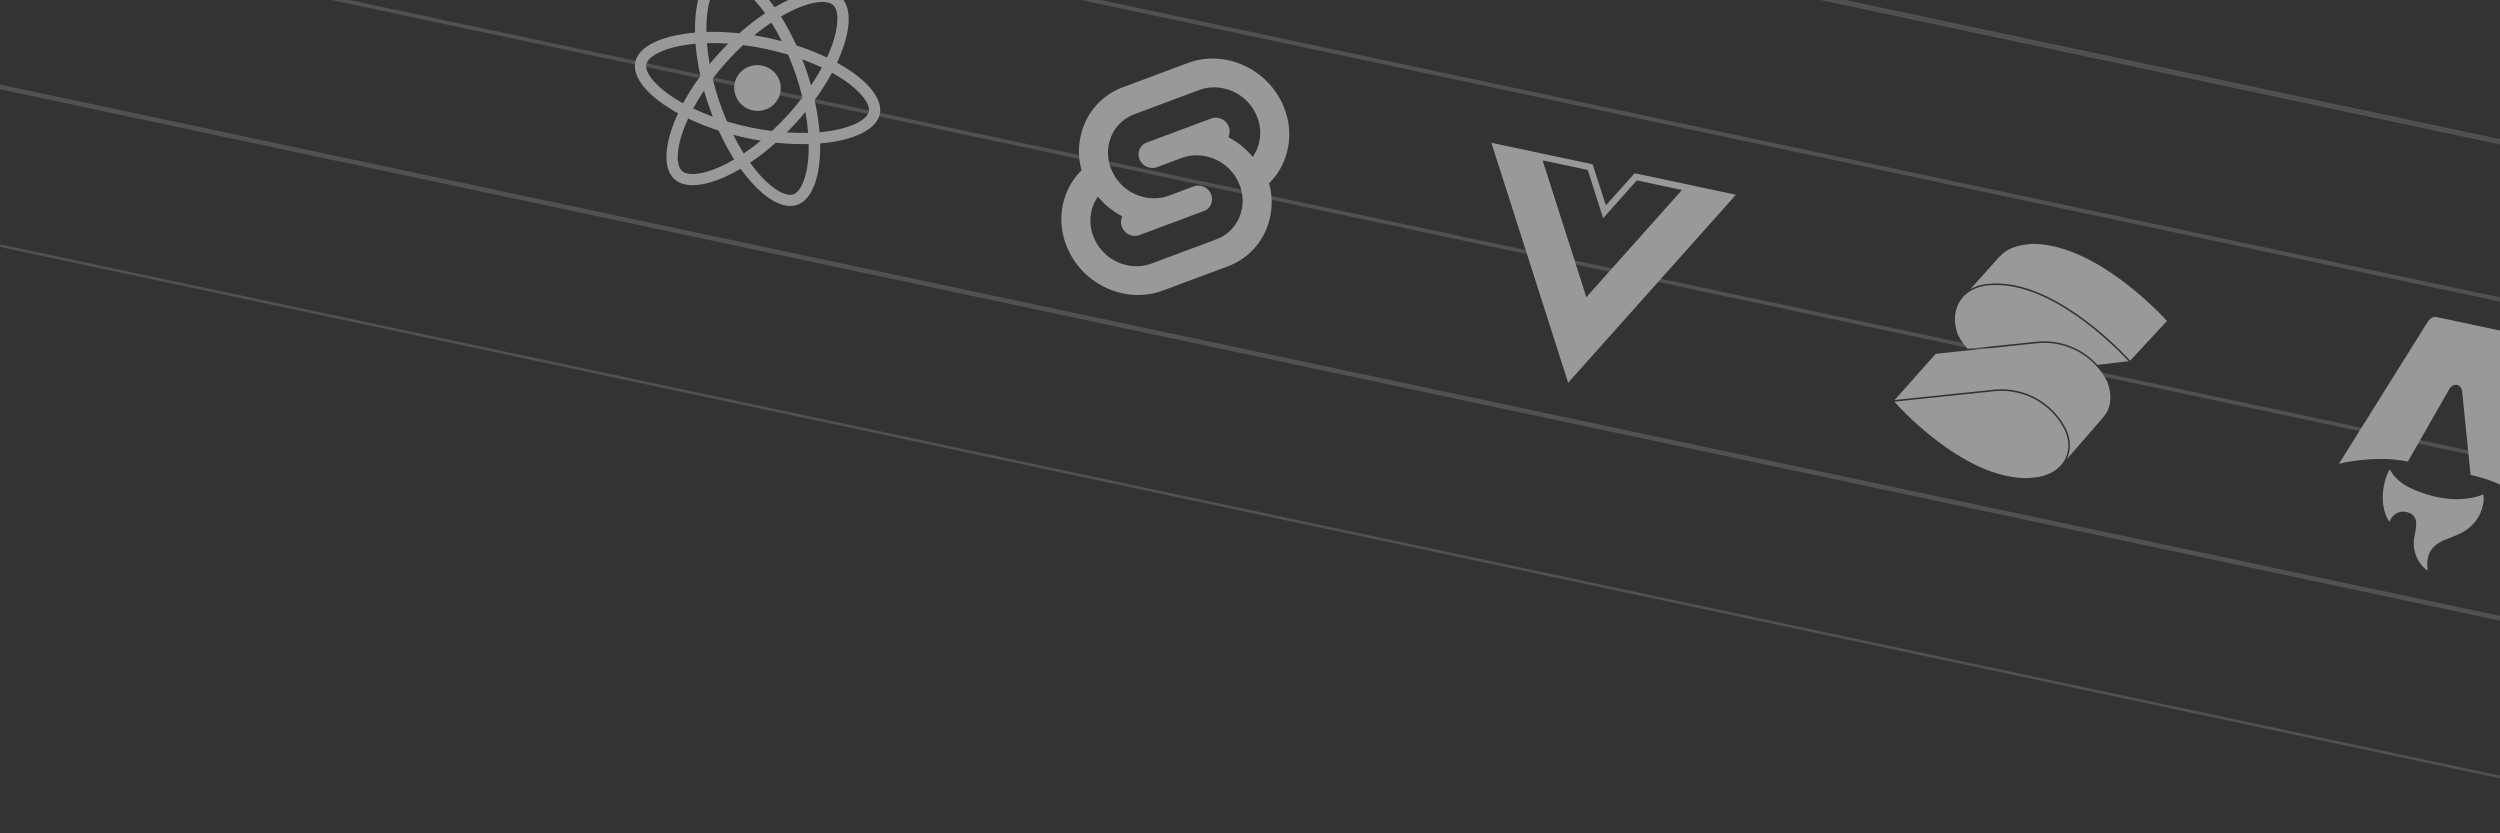 <?xml version="1.0" encoding="UTF-8"?>
<svg width="960px" height="320px" viewBox="0 0 960 320" version="1.1" xmlns="http://www.w3.org/2000/svg" xmlns:xlink="http://www.w3.org/1999/xlink">
    <rect x="0" y="0" width="960" height="320" fill="#333333" stroke="none"/>
    <title>home-001</title>
    <g id="home-001" stroke="none" stroke-width="1" fill="none" fill-rule="evenodd" opacity="0.5">
        <g id="Group" transform="translate(-141.925, -228)" fill="#FFFFFF">
            <g id="lines" opacity="0.3" transform="translate(0, 0)" fill-opacity="0" stroke="#FFFFFF">
                <rect id="Rectangle" transform="translate(834.925, 195.539) rotate(12) translate(-834.925, -195.539)" x="38.425" y="165.539" width="1593" height="60"></rect>
                <rect id="Rectangle-Copy-7" transform="translate(823.925, 253.539) rotate(12) translate(-823.925, -253.539)" x="27.425" y="223.539" width="1593" height="60"></rect>
                <rect id="Rectangle-Copy-8" transform="translate(810.925, 311.539) rotate(12) translate(-810.925, -311.539)" x="14.425" y="281.539" width="1593" height="60"></rect>
                <rect id="Rectangle-Copy-9" transform="translate(797.925, 370.539) rotate(12) translate(-797.925, -370.539)" x="1.425" y="340.539" width="1593" height="60"></rect>
                <rect id="Rectangle-Copy-10" transform="translate(785.925, 428.539) rotate(12) translate(-785.925, -428.539)" x="-10.575" y="398.539" width="1593" height="60"></rect>
            </g>
            <g id="astro" transform="translate(1080.363, 399.424) rotate(12) translate(-1080.363, -399.424)translate(1042.363, 351.424)" fill-rule="nonzero">
                <path d="M23.588,80.648 C18.895,76.368 17.526,67.384 19.481,60.872 C22.868,64.976 27.565,66.28 32.428,67.012 C39.935,68.144 47.307,67.72 54.279,64.3 C55.079,63.908 55.815,63.384 56.685,62.86 C57.342,64.752 57.512,66.66 57.283,68.608 C56.729,73.348 54.363,77.008 50.603,79.784 C49.1,80.892 47.509,81.884 45.954,82.932 C41.185,86.148 39.895,89.92 41.688,95.408 L41.862,96 C39.58,95.01 37.642,93.356 36.294,91.248 C34.892,89.092 34.144,86.568 34.142,83.988 C34.126,82.708 34.126,81.42 33.952,80.156 C33.532,77.08 32.084,75.704 29.358,75.624 C26.56,75.544 24.344,77.268 23.758,79.984 C23.711,80.196 23.648,80.4 23.58,80.644 L23.588,80.644 L23.588,80.648 Z M0,62.868 C0,62.868 12.821,56.568 25.682,56.568 L35.38,26.308 C35.744,24.844 36.805,23.852 38,23.852 C39.195,23.852 40.256,24.844 40.62,26.308 L50.314,56.568 C65.549,56.568 76,62.868 76,62.868 L54.177,2.908 C53.551,1.14 52.495,0 51.07,0 L24.93,0 C23.505,0 22.496,1.14 21.827,2.908 L0,62.868 L0,62.868 Z" id="Shape"></path>
            </g>
            <g id="vue" transform="translate(752.83, 333.894) rotate(12) translate(-752.83, -333.894)translate(704.83, 291.894)" fill-rule="nonzero">
                <path d="M96,0 L56.24,0 L48,14.35 L39.76,0 L0,0 L48,84 L96,0 Z M48,50.408 L20.64,2.506 L38.36,2.506 L48,19.403 L57.64,2.506 L75.36,2.506 L48,50.408 Z" id="Shape"></path>
            </g>
            <g id="solid" transform="translate(921.695, 366.72) rotate(12) translate(-921.695, -366.72)translate(873.695, 321.72)" fill-rule="nonzero">
                <path d="M46.232,0.003 C43.835,0.036 41.448,0.308 39.104,0.813 L37.292,1.415 C33.668,2.631 30.668,4.445 28.892,6.825 L27.688,8.639 L19.548,22.797 C21.252,21.244 23.444,19.996 26.12,19.209 L26.124,19.209 L28.576,18.591 L28.58,18.591 C30.915,18.075 33.297,17.798 35.688,17.765 C47.352,17.552 59.82,22.372 69.38,27.236 C78.648,31.951 84.932,36.546 85.328,36.827 L96,18.985 C95.672,18.744 89.36,14.129 80.036,9.41 C70.464,4.57 57.952,-0.206 46.236,0.007 L46.232,0.003 Z M35.696,18.375 C33.348,18.408 31.009,18.68 28.716,19.189 L26.292,19.795 C21.18,21.304 17.912,24.451 16.572,28.255 C15.236,32.059 15.82,36.542 18.52,40.76 C19.84,42.485 21.508,44.022 23.384,45.363 L49.312,36.971 L49.316,36.971 C57.529,34.533 66.404,36.033 73.368,41.037 L84.744,37.172 C84.064,36.674 78.092,32.356 69.104,27.781 C59.588,22.942 47.188,18.166 35.696,18.375 L35.696,18.375 Z M57.436,36.422 C54.749,36.404 52.075,36.787 49.5,37.557 L11.76,49.769 L0,70.416 L37.104,58.409 C47.945,55.162 59.665,58.835 66.736,67.696 L66.736,67.7 C69.516,71.323 70.296,75.349 69.376,78.968 L79.664,60.388 C82.044,56.21 81.464,51.459 78.456,46.627 C73.338,40.223 65.617,36.475 57.436,36.422 Z M45.312,57.856 C42.596,57.829 39.891,58.212 37.288,58.991 L0.032,71.051 C0.732,71.576 8.112,77.062 18.78,82.159 C29.968,87.504 44.26,92.059 56.652,89.029 L58.468,88.419 L58.476,88.419 C63.588,86.91 67.012,83.756 68.424,80.032 C69.836,76.3 69.252,71.99 66.26,68.081 C61.162,61.689 53.471,57.935 45.312,57.856 L45.312,57.856 Z" id="Shape"></path>
            </g>
            <g id="svelte" transform="translate(593.245, 295.884) rotate(12) translate(-593.245, -295.884)translate(553.245, 247.884)" fill-rule="nonzero">
                <path d="M33.407,84.501 C26.19,86.374 18.568,83.552 14.319,77.433 C11.744,73.837 10.729,69.358 11.502,65.005 C11.633,64.298 11.812,63.6 12.039,62.917 L12.46,61.633 L13.61,62.473 C16.258,64.416 19.22,65.894 22.367,66.841 L23.2,67.093 L23.12,67.925 C23.02,69.104 23.34,70.28 24.025,71.245 C25.304,73.089 27.599,73.941 29.774,73.377 C30.26,73.249 30.723,73.046 31.148,72.777 L53.541,58.529 C54.647,57.832 55.409,56.703 55.641,55.417 C55.874,54.105 55.569,52.755 54.795,51.669 C53.516,49.826 51.221,48.975 49.047,49.537 C48.561,49.666 48.097,49.869 47.673,50.137 L39.128,55.577 C37.723,56.47 36.19,57.143 34.581,57.573 C27.364,59.447 19.743,56.627 15.492,50.509 C12.918,46.912 11.904,42.43 12.68,38.077 C13.448,33.808 15.981,30.059 19.659,27.75 L42.048,13.498 C43.453,12.604 44.986,11.931 46.595,11.502 C53.813,9.629 61.434,12.451 65.684,18.57 C68.258,22.166 69.273,26.645 68.5,30.998 C68.369,31.705 68.189,32.403 67.963,33.086 L67.542,34.369 L66.397,33.53 C63.747,31.584 60.784,30.106 57.636,29.158 L56.802,28.906 L56.882,28.078 C56.983,26.898 56.662,25.72 55.977,24.754 C54.697,22.911 52.402,22.061 50.228,22.626 C49.742,22.754 49.279,22.957 48.854,23.226 L26.461,37.473 C25.354,38.17 24.592,39.3 24.362,40.585 C24.128,41.897 24.432,43.248 25.207,44.333 C26.487,46.177 28.781,47.028 30.956,46.465 C31.443,46.335 31.908,46.132 32.334,45.861 L40.874,40.421 C42.279,39.529 43.813,38.858 45.421,38.429 C52.638,36.556 60.259,39.376 64.51,45.493 C67.084,49.091 68.098,53.572 67.322,57.925 C66.554,62.196 64.021,65.946 60.344,68.257 L37.954,82.505 C36.549,83.399 35.016,84.072 33.407,84.501 M74.901,12.702 C65.976,-0.058 48.342,-3.838 35.594,4.274 L13.201,18.522 C7.086,22.364 2.875,28.601 1.6,35.701 C0.531,41.618 1.47,47.722 4.268,53.045 C2.35,55.948 1.042,59.208 0.422,62.629 C-0.865,69.867 0.821,77.317 5.101,83.297 C14.03,96.057 31.661,99.837 44.408,91.729 L66.801,77.481 C72.917,73.639 77.128,67.403 78.403,60.301 C79.471,54.385 78.534,48.282 75.739,42.957 C77.653,40.055 78.959,36.794 79.576,33.374 C80.867,26.135 79.181,18.684 74.901,12.702 L74.901,12.702 Z" id="Shape"></path>
            </g>
            <g id="react" transform="translate(432.829, 261.786) rotate(12) translate(-432.829, -261.786)translate(384.829, 219.786)" fill-rule="nonzero">
                <path d="M96,42.01 C96,35.761 88.036,29.839 75.826,26.167 C78.643,13.939 77.391,4.211 71.873,1.096 C70.601,0.365 69.114,0.019 67.49,0.019 L67.49,4.307 C68.39,4.307 69.114,4.48 69.72,4.807 C72.382,6.306 73.536,12.016 72.636,19.361 C72.421,21.168 72.068,23.072 71.638,25.014 C67.803,24.091 63.615,23.379 59.212,22.918 C56.571,19.361 53.831,16.131 51.072,13.305 C57.451,7.479 63.439,4.287 67.509,4.287 L67.509,0 C62.128,0 55.084,3.768 47.961,10.305 C40.838,3.807 33.794,0.077 28.413,0.077 L28.413,4.364 C32.463,4.364 38.47,7.537 44.85,13.324 C42.11,16.15 39.371,19.361 36.768,22.918 C32.346,23.379 28.158,24.091 24.323,25.033 C23.873,23.11 23.54,21.245 23.305,19.457 C22.386,12.113 23.521,6.402 26.162,4.883 C26.749,4.537 27.512,4.384 28.413,4.384 L28.413,0.096 C26.769,0.096 25.282,0.442 23.99,1.173 C18.492,4.287 17.259,13.997 20.096,26.186 C7.925,29.878 0,35.78 0,42.01 C0,48.258 7.964,54.18 20.174,57.852 C17.357,70.08 18.609,79.809 24.127,82.923 C25.399,83.654 26.886,84 28.53,84 C33.911,84 40.956,80.232 48.078,73.695 C55.201,80.193 62.245,83.923 67.627,83.923 C69.27,83.923 70.757,83.577 72.049,82.846 C77.547,79.732 78.78,70.022 75.943,57.833 C88.075,54.161 96,48.239 96,42.01 L96,42.01 Z M70.523,29.186 C69.799,31.666 68.898,34.223 67.881,36.78 C67.079,35.242 66.237,33.704 65.318,32.166 C64.417,30.628 63.459,29.128 62.5,27.667 C65.278,28.07 67.959,28.57 70.523,29.186 Z M61.561,49.662 C60.034,52.257 58.469,54.718 56.845,57.006 C53.929,57.256 50.974,57.391 48,57.391 C45.045,57.391 42.091,57.256 39.194,57.025 C37.57,54.737 35.985,52.296 34.459,49.719 C32.972,47.201 31.622,44.644 30.389,42.067 C31.602,39.491 32.972,36.915 34.439,34.396 C35.966,31.8 37.531,29.339 39.155,27.051 C42.071,26.802 45.026,26.667 48,26.667 C50.955,26.667 53.909,26.802 56.806,27.032 C58.43,29.32 60.015,31.762 61.541,34.338 C63.028,36.857 64.378,39.414 65.611,41.99 C64.378,44.567 63.028,47.143 61.561,49.662 Z M67.881,47.162 C68.938,49.739 69.838,52.315 70.581,54.814 C68.018,55.43 65.318,55.949 62.519,56.352 C63.478,54.872 64.437,53.353 65.337,51.796 C66.237,50.258 67.079,48.7 67.881,47.162 Z M48.039,67.677 C46.219,65.831 44.4,63.774 42.599,61.524 C44.36,61.601 46.161,61.659 47.98,61.659 C49.82,61.659 51.64,61.621 53.42,61.524 C51.659,63.774 49.839,65.831 48.039,67.677 Z M33.481,56.352 C30.702,55.949 28.021,55.449 25.458,54.834 C26.182,52.353 27.082,49.796 28.099,47.239 C28.902,48.777 29.743,50.315 30.663,51.854 C31.583,53.392 32.522,54.891 33.481,56.352 Z M47.941,16.342 C49.761,18.188 51.581,20.245 53.381,22.495 C51.62,22.418 49.82,22.36 48,22.36 C46.161,22.36 44.341,22.399 42.56,22.495 C44.321,20.245 46.141,18.188 47.941,16.342 Z M33.461,27.667 C32.502,29.147 31.543,30.666 30.643,32.223 C29.743,33.762 28.902,35.3 28.099,36.838 C27.043,34.261 26.143,31.685 25.399,29.186 C27.962,28.59 30.663,28.07 33.461,27.667 Z M15.752,51.738 C8.825,48.835 4.344,45.028 4.344,42.01 C4.344,38.991 8.825,35.165 15.752,32.281 C17.435,31.57 19.274,30.935 21.172,30.339 C22.288,34.108 23.755,38.03 25.575,42.048 C23.775,46.047 22.327,49.95 21.231,53.699 C19.294,53.103 17.455,52.45 15.752,51.738 Z M26.28,79.213 C23.618,77.713 22.464,72.003 23.364,64.658 C23.579,62.851 23.932,60.948 24.362,59.006 C28.197,59.929 32.385,60.64 36.788,61.101 C39.429,64.658 42.169,67.888 44.928,70.715 C38.549,76.54 32.561,79.732 28.491,79.732 C27.61,79.713 26.867,79.539 26.28,79.213 L26.28,79.213 Z M72.695,64.562 C73.614,71.907 72.479,77.617 69.838,79.136 C69.251,79.482 68.488,79.636 67.587,79.636 C63.537,79.636 57.53,76.463 51.15,70.676 C53.89,67.85 56.629,64.639 59.232,61.082 C63.654,60.621 67.842,59.909 71.677,58.967 C72.127,60.909 72.479,62.774 72.695,64.562 L72.695,64.562 Z M80.228,51.738 C78.545,52.45 76.706,53.084 74.808,53.68 C73.693,49.912 72.225,45.989 70.405,41.971 C72.205,37.972 73.653,34.069 74.749,30.32 C76.687,30.916 78.526,31.57 80.248,32.281 C87.175,35.184 91.656,38.991 91.656,42.01 C91.636,45.028 87.155,48.854 80.228,51.738 L80.228,51.738 Z" id="Shape"></path>
                <ellipse id="Oval" cx="47.98" cy="42.01" rx="8.943" ry="8.786"></ellipse>
            </g>
        </g>
    </g>
</svg>